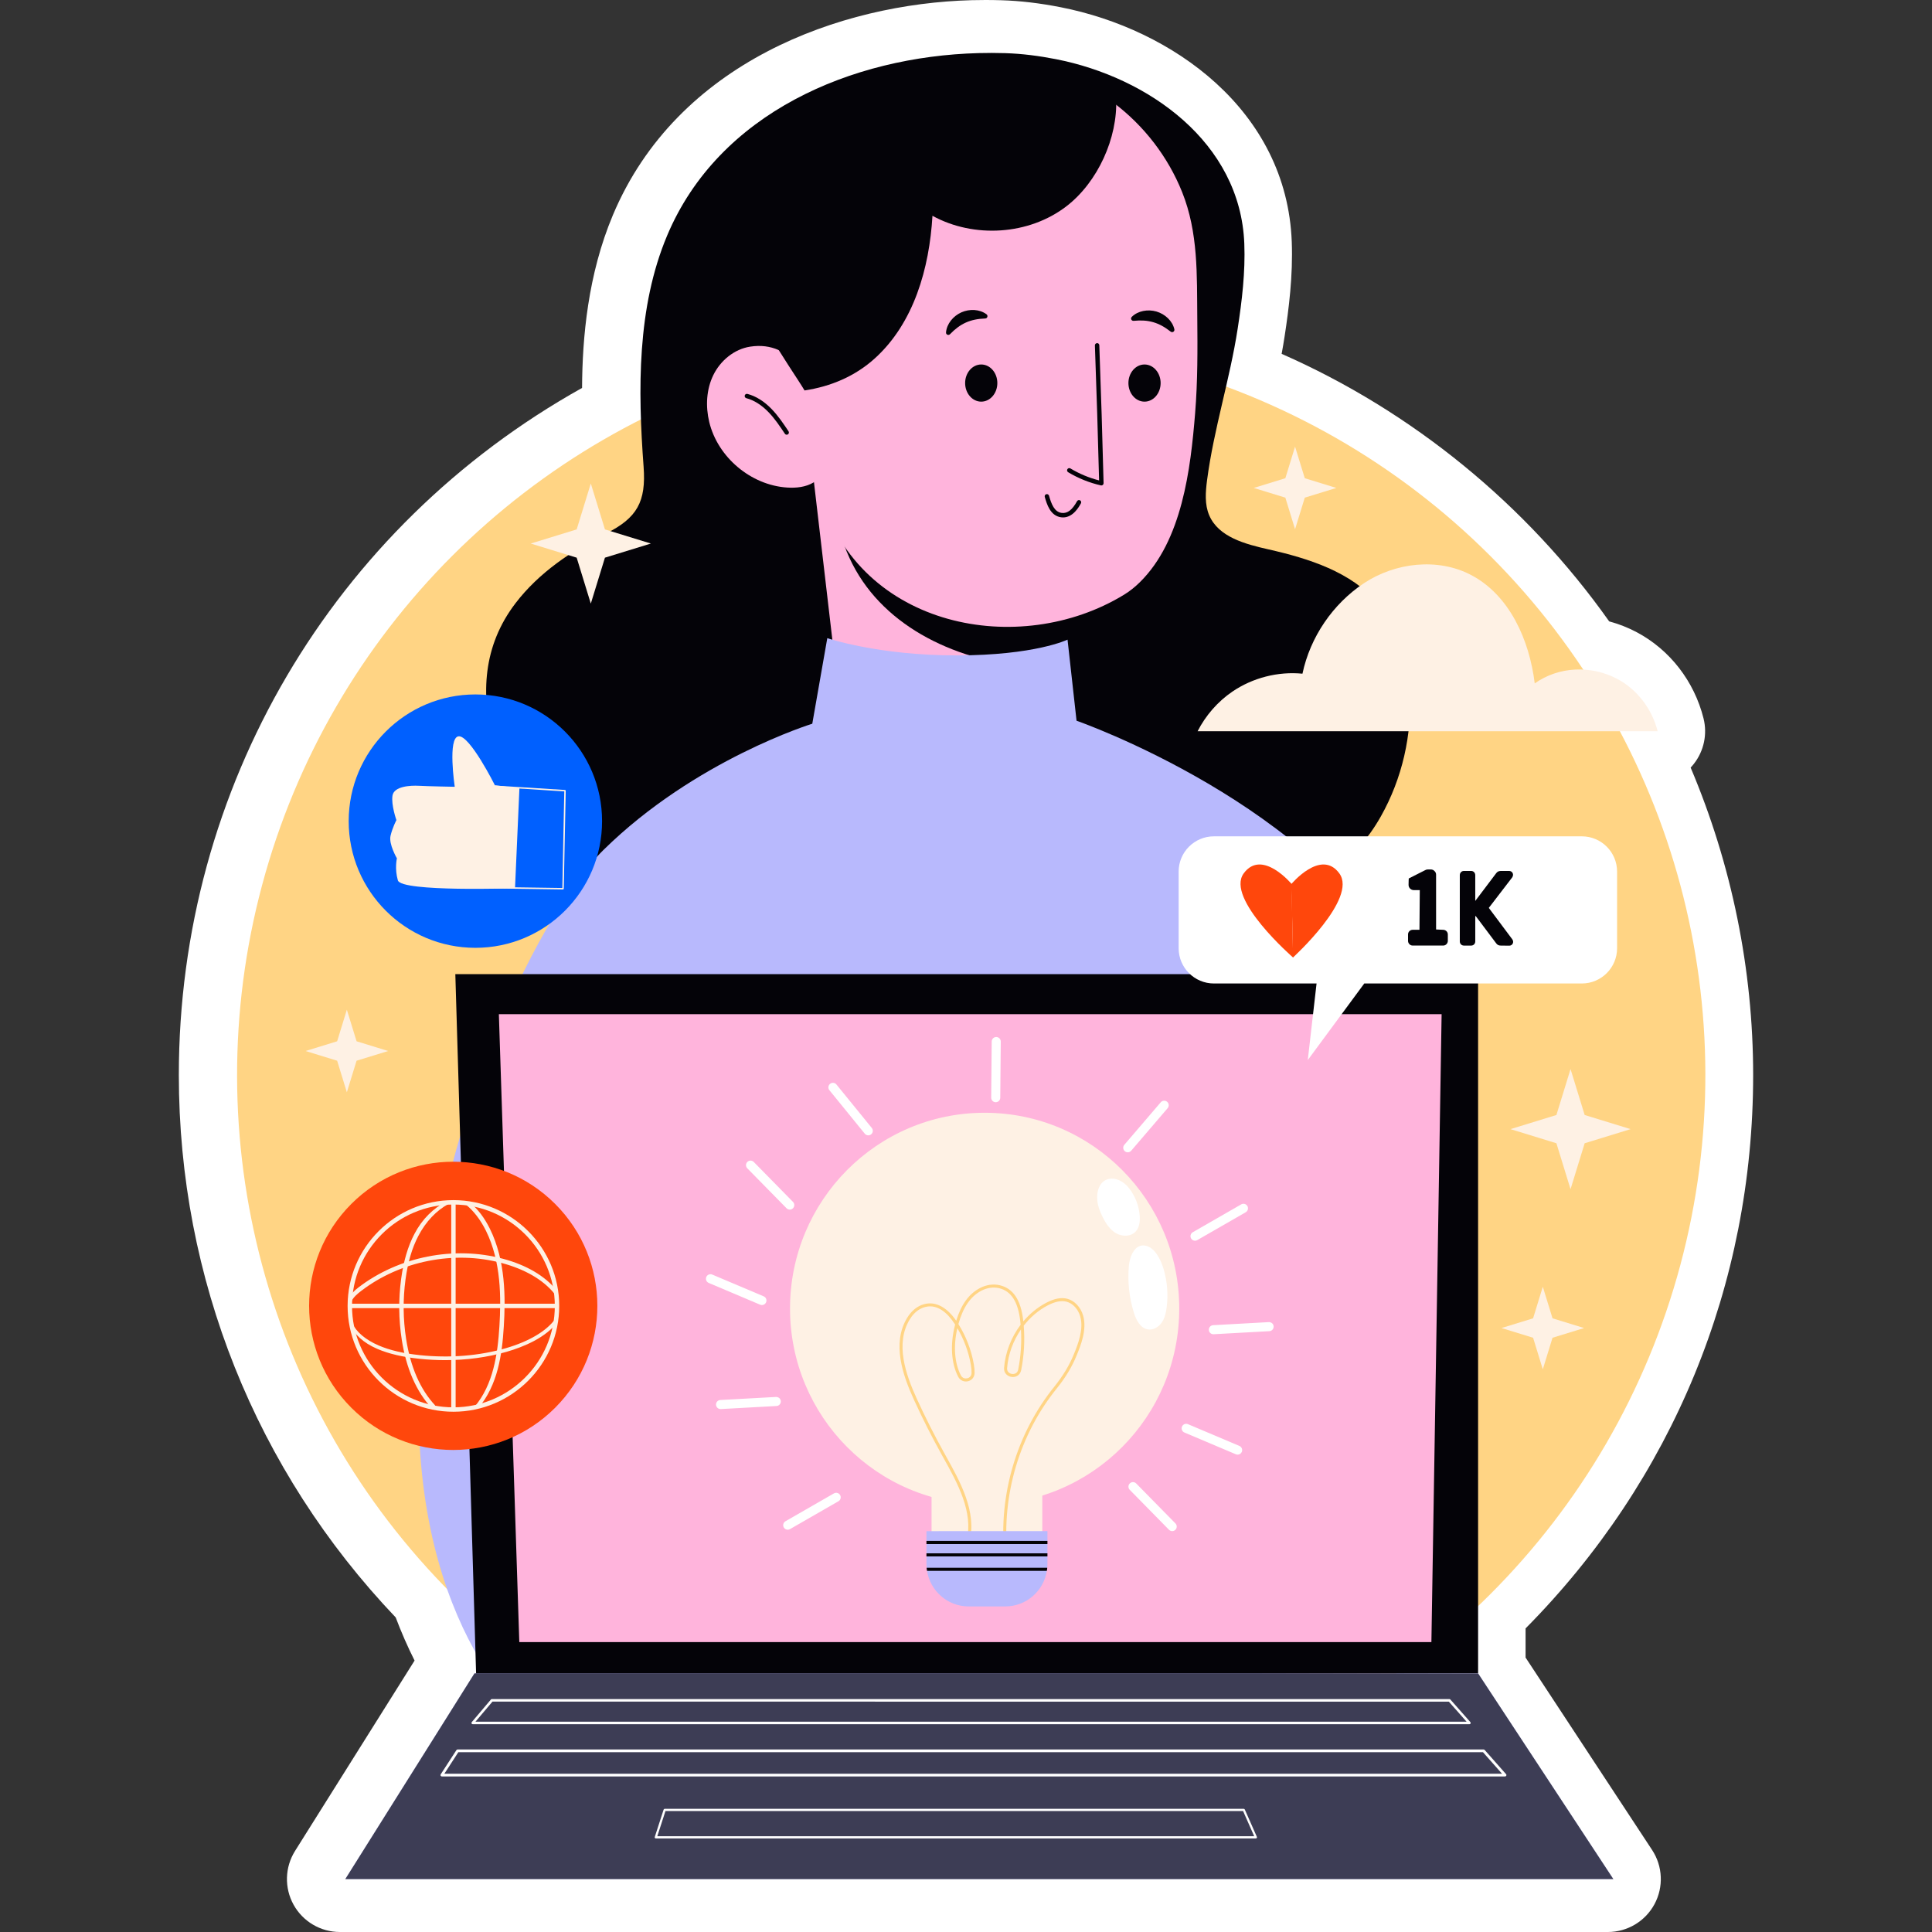 <?xml version="1.0" encoding="UTF-8"?>
<!-- Generator: Adobe Illustrator 25.2.1, SVG Export Plug-In . SVG Version: 6.00 Build 0)  -->
<svg xmlns="http://www.w3.org/2000/svg" xmlns:xlink="http://www.w3.org/1999/xlink" version="1.1" id="Capa_1" x="0px" y="0px" viewBox="0 0 512 512" style="enable-background:new 0 0 512 512;" xml:space="preserve" width="512" height="512">
<rect x="0" y="0" width="512" height="512" fill="#333333" stroke="none"/>
<g>
	<g>
		<g>
			<path style="fill:#FFFFFF;" d="M90.07,512c-5.105,0-9.805-2.772-12.275-7.239c-2.469-4.468-2.317-9.923,0.396-14.246     l31.677-50.449c-1.836-3.656-3.51-7.479-5.004-11.429c-37.087-38.962-57.47-89.879-57.47-143.733     c0-76.186,40.721-145.164,106.861-182.096c0.064-13.305,1.536-30.068,8.182-45.845c17.072-40.549,60.298-55.987,95.056-56.915     C258.72,0.016,259.948,0,261.174,0c1.402,0,2.799,0.022,4.189,0.064c5.007,0.153,10.157,0.76,15.745,1.856     c29.512,5.788,59.887,27.239,61.22,62.116c0.345,9.02-0.769,17.789-1.906,25.179c-0.235,1.533-0.495,3.055-0.774,4.561     c34.555,15.193,64.907,39.948,86.8,70.894c2.561,0.692,5.032,1.662,7.337,2.89c8.76,4.667,15.198,12.98,17.666,22.806     c1.053,4.192,0.114,8.635-2.543,12.043c-0.276,0.353-0.566,0.69-0.87,1.011c10.876,25.662,16.567,53.501,16.567,81.486     c0,55.499-21.368,107.333-60.311,146.64v7.722l33.534,51c2.833,4.309,3.073,9.825,0.626,14.364     c-2.448,4.538-7.189,7.368-12.346,7.368H90.07z"/>
		</g>
	</g>
	<g>
		<g>
			<g>
				
					<ellipse transform="matrix(0.707 -0.707 0.707 0.707 -126.055 265.486)" style="fill:#FFD484;" cx="257.442" cy="284.905" rx="194.58" ry="194.58"/>
			</g>
		</g>
		<g>
			<g>
				<g>
					<path style="fill:#040308;" d="M259.308,14.071c2.373-0.063,4.733-0.058,7.073,0.013c4.515,0.138,9.041,0.731,13.472,1.6       c24.469,4.799,48.875,22.057,49.902,48.888c0.289,7.534-0.612,15.075-1.755,22.509c-2.078,13.518-6.348,26.642-8.119,40.203       c-0.406,3.112-0.658,6.395,0.575,9.281c2.467,5.772,9.556,7.635,15.678,9.021c10.728,2.428,21.929,5.964,29.078,14.324       c5.456,6.38,7.87,14.904,8.373,23.284c0.689,11.49-2.005,23.163-7.661,33.189c-3.337,5.915-7.97,11.474-14.296,13.946       c-7.418,2.899-15.728,1.102-23.547-0.407c-57.706-11.133-117.296-4.414-175.285,5.133       c-10.375-10.444-18.164-23.639-21.964-37.861c-3.546-13.269-2.808-26.092,5.787-37.338       c6.185-8.093,14.884-13.937,24.001-18.482c8.245-4.11,10.627-8.433,9.939-17.693c-1.507-20.287-1.784-42.2,6.246-61.274       C190.512,29.854,225.734,14.967,259.308,14.071z"/>
				</g>
			</g>
			<g>
				<g>
					<g>
						<polygon style="fill:#FFB4DC;" points="282.201,151.212 282.201,164.196 279.354,167.336 282.201,170.071 282.201,184.034         222.238,183.73 215.061,122.247       "/>
					</g>
				</g>
				<g>
					<g>
						<path style="fill:#040308;" d="M282.201,158.389v16.991c-8.047,1.343-14.761,1.045-21.04-0.509        c-19.398-4.801-35.721-17.112-39.368-37.755C239.397,148.991,260.413,156.355,282.201,158.389z"/>
					</g>
				</g>
			</g>
			<g>
				<g>
					<g>
						<path style="fill:#FFB4DC;" d="M297.864,157.617c-27.702,16.902-70.016,8.883-80.442-26.37        c-4.512-15.289-7.13-27.352-8.65-36.095c-0.888-5.096-1.379-9.07-1.683-11.899c-0.818-3.834-1.286-7.785-1.286-11.829        c0-30.601,24.944-55.404,55.709-55.404c12.647,0,24.289,4.184,33.64,11.244c8.037,6.068,14.371,14.277,18.122,23.631        c4.299,10.721,3.909,21.954,4.019,33.261c0.082,8.461,0.112,16.88-0.571,25.331c-1.201,14.844-3.438,33.765-14.646,44.806        C300.798,155.553,299.397,156.682,297.864,157.617z"/>
					</g>
				</g>
				<g>
					<g>
						<g>
							<path style="fill:#040308;" d="M264.306,101.516c0,2.719-1.911,4.924-4.268,4.924c-2.357,0-4.268-2.205-4.268-4.924         c0-2.72,1.911-4.924,4.268-4.924C262.395,96.592,264.306,98.797,264.306,101.516z"/>
						</g>
					</g>
					<g>
						<g>
							<path style="fill:#040308;" d="M307.579,101.516c0,2.719-1.911,4.924-4.268,4.924c-2.357,0-4.268-2.205-4.268-4.924         c0-2.72,1.911-4.924,4.268-4.924C305.668,96.592,307.579,98.797,307.579,101.516z"/>
						</g>
					</g>
					<g>
						<g>
							<g>
								<path style="fill:#040308;" d="M291.877,128.648c-0.043,0-0.086-0.005-0.129-0.015c-3.066-0.698-5.985-1.873-8.678-3.49          c-0.278-0.166-0.367-0.524-0.201-0.802c0.166-0.278,0.529-0.368,0.8-0.2c2.371,1.423,4.926,2.49,7.603,3.174          c-0.296-11.695-0.671-23.725-1.113-35.771c-0.011-0.323,0.242-0.593,0.563-0.605c0.33-0.045,0.593,0.242,0.606,0.562          c0.451,12.312,0.833,24.608,1.133,36.547c0.004,0.181-0.076,0.353-0.214,0.467          C292.143,128.602,292.011,128.648,291.877,128.648z"/>
							</g>
						</g>
						<g>
							<g>
								<path style="fill:#040308;" d="M281.726,137.121c-0.166,0-0.337-0.011-0.511-0.033c-2.902-0.376-3.802-3.521-4.339-5.399          c-0.091-0.311,0.091-0.634,0.399-0.723c0.311-0.085,0.634,0.091,0.723,0.401c0.621,2.167,1.392,4.305,3.368,4.562          c1.519,0.194,2.79-0.794,4.067-3.105c0.155-0.285,0.522-0.381,0.794-0.229c0.283,0.156,0.384,0.511,0.229,0.794          C285.929,134.341,284.391,137.121,281.726,137.121z"/>
							</g>
						</g>
					</g>
					<g>
						<g>
							<path style="fill:#040308;" d="M250.703,88.091c0.204-2.294,1.902-4.338,4.07-5.313c2.174-0.962,4.829-0.862,6.673,0.518         c0.272,0.203,0.327,0.589,0.124,0.86c-0.115,0.154-0.289,0.238-0.467,0.246l-0.032,0.001         c-3.914,0.142-6.574,1.33-9.294,4.148l-0.02,0.021c-0.236,0.244-0.625,0.251-0.869,0.016         C250.751,88.454,250.689,88.269,250.703,88.091z"/>
						</g>
					</g>
					<g>
						<g>
							<path style="fill:#040308;" d="M299.929,83.975c1.64-1.617,4.257-2.076,6.541-1.417c2.28,0.673,4.239,2.468,4.752,4.713         c0.076,0.331-0.132,0.661-0.462,0.736c-0.187,0.043-0.374-0.005-0.515-0.114l-0.025-0.02         c-3.076-2.425-5.873-3.241-9.77-2.852l-0.029,0.003c-0.338,0.034-0.639-0.213-0.673-0.55         C299.73,84.283,299.803,84.101,299.929,83.975z"/>
						</g>
					</g>
				</g>
				<g>
					<g>
						<g>
							<g>
								<path style="fill:#FFB4DC;" d="M198.78,91.869c-4.201,0.657-7.844,3.678-9.722,7.493c-1.878,3.815-2.1,8.319-1.107,12.454          c2.248,9.359,11.022,16.755,20.627,17.387c2.423,0.16,4.962-0.102,7.039-1.359c2.783-1.685,4.32-4.962,4.592-8.205          c0.272-3.243-0.562-6.477-1.621-9.553C215.58,101.341,210.186,90.085,198.78,91.869z"/>
							</g>
						</g>
					</g>
					<g>
						<g>
							<path style="fill:#040308;" d="M208.484,115.203c-0.188,0-0.373-0.092-0.485-0.26c-1.323-1.976-2.688-4.021-4.358-5.741         c-1.847-1.904-3.819-3.142-5.86-3.682c-0.313-0.083-0.498-0.402-0.416-0.714c0.082-0.314,0.401-0.499,0.714-0.416         c2.25,0.594,4.404,1.94,6.401,3.999c1.743,1.797,3.139,3.886,4.49,5.905c0.179,0.269,0.108,0.631-0.16,0.81         C208.708,115.17,208.596,115.203,208.484,115.203z"/>
						</g>
					</g>
				</g>
				<g>
					<g>
						<path style="fill:#040308;" d="M295.791,26.161c0.444,10.403-4.893,22.12-13.146,28.478        c-9.935,7.668-24.546,8.579-35.534,2.548c-0.818,13.933-4.933,28.45-15.289,37.801c-5.213,4.722-11.642,7.434-18.609,8.486        c-1.59-2.712-6.941-10.47-8.297-13.299c-0.888-5.096,1.05-3.886,0.746-6.715c-0.818-3.834-1.492-8.341-1.492-12.385        c0-30.601,26.535-55.807,57.3-55.807C274.118,15.268,286.44,19.101,295.791,26.161z"/>
					</g>
				</g>
			</g>
			<g>
				<g>
					<path style="fill:#B8B9FD;" d="M219.242,169.112c0,0,13.33,4.576,34.221,4.576s29.446-4.178,29.446-4.178l2.387,21.487       c0,0,64.064,22.283,86.746,66.452C394.723,301.618,387.56,438.5,387.56,438.5l-246.309,18.702c0,0-31.833-24.273-30.242-88.735       c1.592-64.462,30.786-125.389,48.943-143.249c24.273-23.875,55.31-33.425,55.31-33.425L219.242,169.112z"/>
				</g>
			</g>
		</g>
		<g>
			<g>
				<g>
					<polyline style="fill:#040308;" points="126.199,444.388 120.667,258.16 391.711,258.16 391.711,443.466 126.602,444.042             "/>
				</g>
			</g>
			<g>
				<g>
					<polygon style="fill:#FFB4DC;" points="379.336,435.168 137.621,435.168 132.204,268.762 382.044,268.762      "/>
				</g>
			</g>
			<g>
				<g>
					<g>
						<g>
							<g>
								<g>
									<ellipse style="fill:#FEF1E4;" cx="260.939" cy="346.775" rx="51.574" ry="51.881"/>
								</g>
							</g>
							<g>
								<g>
									<rect x="246.873" y="383.071" style="fill:#FEF1E4;" width="29.354" height="31.58"/>
								</g>
							</g>
						</g>
						<g>
							<g>
								<path style="fill:#FFD484;" d="M266.157,412.152c-1.566-16.039,3.264-32.324,13.258-44.683          c2.246-2.779,3.983-5.657,5.159-8.555c1.066-2.621,2.678-6.583,1.702-10.033c-0.552-1.959-1.987-3.502-3.657-3.927          c-1.389-0.358-3.027-0.024-4.999,1.008c-2.444,1.284-4.596,3.137-6.322,5.355c0.319,3.938,0.093,7.894-0.675,11.778          c-0.306,1.469-1.543,1.957-2.557,1.804c-1.031-0.147-2.091-0.964-1.974-2.412c0.33-4.145,1.916-8.14,4.382-11.409          c-0.028-0.315-0.058-0.63-0.093-0.947c-0.567-5.124-2.404-7.985-5.612-8.749c-1.51-0.36-3.178-0.123-4.693,0.669          c-2.865,1.495-4.861,4.393-6.091,8.842c2.035,3.247,3.448,6.939,4.099,10.714c0.14,0.813,0.203,1.575,0.19,2.265          c-0.024,1.074-0.714,1.927-1.758,2.173c-1.053,0.246-2.089-0.233-2.585-1.187c-1.853-3.556-2.168-8.524-0.863-13.636          c0.017-0.067,0.035-0.134,0.052-0.198c-0.039-0.06-0.076-0.119-0.114-0.177c-1.806-2.755-4.751-5.743-8.518-4.248          c-1.689,0.662-2.798,2.058-3.433,3.111c-3.868,6.423-1.016,14.576,1.899,20.961c2.246,4.919,4.725,9.819,7.366,14.566          l0.293,0.526c3.884,6.965,8.283,14.861,6.315,22.76l-0.777-0.194c1.892-7.59-2.427-15.34-6.237-22.177l-0.293-0.526          c-2.652-4.764-5.139-9.683-7.396-14.622c-2.997-6.563-5.916-14.963-1.855-21.707c1.001-1.661,2.324-2.852,3.825-3.443          c3.228-1.266,6.483,0.209,9.213,4.158c1.307-4.3,3.374-7.141,6.298-8.669c1.683-0.88,3.543-1.143,5.249-0.74          c3.579,0.852,5.614,3.942,6.22,9.444c0.006,0.045,0.011,0.091,0.015,0.134c1.7-2.022,3.754-3.715,6.058-4.924          c2.151-1.133,3.974-1.48,5.569-1.077c1.94,0.494,3.601,2.257,4.231,4.488c1.049,3.711-0.626,7.828-1.733,10.55          c-1.206,2.969-2.982,5.916-5.28,8.757c-9.86,12.194-14.628,28.27-13.081,44.1L266.157,412.152z M253.71,351.978          c-1.098,4.723-0.766,9.256,0.932,12.509c0.401,0.77,1.152,0.9,1.692,0.777c0.539-0.125,1.122-0.561,1.139-1.409          c0.015-0.639-0.045-1.348-0.177-2.112C256.707,358.324,255.475,354.973,253.71,351.978z M270.565,352.319          c-2.06,2.997-3.381,6.555-3.674,10.233c-0.076,0.936,0.593,1.456,1.29,1.556c0.68,0.095,1.456-0.207,1.644-1.113          C270.528,359.448,270.772,355.875,270.565,352.319z"/>
							</g>
						</g>
						<g>
							<g>
								<g>
									<path style="fill:#B8B9FD;" d="M277.582,405.768v2.59l-0.511,0.414l0.511,0.418v2.463l-0.594,0.405l0.594,0.404v2.014           c0,0.337-0.016,0.674-0.048,0.996c0,0-0.42,0.279-0.439,0.421c-0.018,0.13,0.328,0.398,0.328,0.398           c-0.846,5.349-5.461,9.429-11.018,9.429h-9.709c-5.557,0-10.172-4.08-11.018-9.429c0,0,0.364-0.312,0.346-0.467           c-0.014-0.118-0.457-0.352-0.457-0.352c-0.032-0.321-0.048-0.659-0.048-0.996v-2.008l0.36-0.41l-0.36-0.411v-2.465           l0.424-0.409l-0.424-0.418v-2.586H277.582z"/>
								</g>
							</g>
							<g>
								<g>
									<g>
										<rect x="245.518" y="408.354" style="fill:#040308;" width="32.065" height="0.835"/>
									</g>
								</g>
							</g>
							<g>
								<g>
									<g>
										<rect x="245.518" y="411.647" style="fill:#040308;" width="32.065" height="0.819"/>
									</g>
								</g>
							</g>
							<g>
								<g>
									<g>
										<path style="fill:#040308;" d="M277.534,415.47c-0.016,0.273-0.048,0.546-0.112,0.819h-31.745            c-0.064-0.273-0.096-0.546-0.112-0.819H277.534z"/>
									</g>
								</g>
							</g>
						</g>
						<g>
							<g>
								<g>
									<path style="fill:#FFFFFF;" d="M290.762,317.257c-0.025,1.86,0.643,3.661,1.477,5.321c0.841,1.675,1.923,3.321,3.544,4.248           c1.621,0.927,3.891,0.922,5.17-0.443c0.987-1.053,1.18-2.63,1.088-4.074c-0.171-2.685-1.171-5.31-2.826-7.422           C296.074,310.878,290.838,311.556,290.762,317.257z"/>
								</g>
							</g>
							<g>
								<g>
									<path style="fill:#FFFFFF;" d="M299.166,335.441c-0.377,4.189,0.078,8.452,1.332,12.465           c0.603,1.933,1.707,4.077,3.695,4.401c1.403,0.229,2.821-0.602,3.645-1.767s1.151-2.609,1.336-4.027           c0.453-3.466,0.157-7.029-0.861-10.372c-0.663-2.176-2.219-5.546-4.757-6.032           C300.604,329.546,299.368,333.192,299.166,335.441z"/>
								</g>
							</g>
						</g>
					</g>
					<g>
						<g>
							<g>
								<path style="fill:#FFFFFF;" d="M208.758,405.391c-0.416,0-0.822-0.216-1.044-0.604c-0.33-0.574-0.132-1.307,0.444-1.64          L221,395.764c0.576-0.326,1.31-0.132,1.64,0.444c0.33,0.574,0.132,1.307-0.444,1.64l-12.842,7.383          C209.165,405.339,208.961,405.391,208.758,405.391z"/>
							</g>
						</g>
						<g>
							<g>
								<path style="fill:#FFFFFF;" d="M316.691,328.802c-0.416,0-0.822-0.216-1.044-0.604c-0.33-0.574-0.132-1.307,0.444-1.64          l12.842-7.383c0.574-0.33,1.31-0.132,1.64,0.444c0.33,0.574,0.132,1.307-0.444,1.64l-12.842,7.383          C317.099,328.75,316.894,328.802,316.691,328.802z"/>
							</g>
						</g>
						<g>
							<g>
								<path style="fill:#FFFFFF;" d="M298.868,305.371c-0.276,0-0.554-0.095-0.781-0.289c-0.505-0.432-0.563-1.191-0.132-1.694          l9.655-11.271c0.431-0.507,1.189-0.563,1.694-0.132c0.505,0.431,0.563,1.191,0.132,1.694l-9.655,11.271          C299.543,305.229,299.206,305.371,298.868,305.371z"/>
							</g>
						</g>
						<g>
							<g>
								<path style="fill:#FFFFFF;" d="M263.877,292.102c-0.004,0-0.007,0-0.011,0c-0.665-0.006-1.197-0.55-1.191-1.213          l0.136-14.878c0.006-0.66,0.544-1.191,1.202-1.191c0.004,0,0.006,0,0.011,0c0.665,0.006,1.195,0.55,1.191,1.213          l-0.136,14.878C265.072,291.571,264.535,292.102,263.877,292.102z"/>
							</g>
						</g>
						<g>
							<g>
								<path style="fill:#FFFFFF;" d="M230.102,300.879c-0.347,0-0.695-0.151-0.932-0.444l-9.366-11.515          c-0.419-0.513-0.341-1.271,0.175-1.689c0.514-0.416,1.271-0.343,1.689,0.175l9.366,11.515          c0.419,0.513,0.341,1.271-0.175,1.689C230.637,300.79,230.37,300.879,230.102,300.879z"/>
							</g>
						</g>
					</g>
				</g>
				<g>
					<g>
						<g>
							<path style="fill:#FFFFFF;" d="M190.954,373.418c-0.634,0-1.165-0.496-1.2-1.135c-0.037-0.662,0.47-1.23,1.133-1.266         l14.768-0.811c0.706,0.004,1.23,0.473,1.266,1.133c0.037,0.662-0.47,1.23-1.133,1.267l-14.768,0.811         C190.997,373.416,190.975,373.418,190.954,373.418z"/>
						</g>
					</g>
					<g>
						<g>
							<path style="fill:#FFFFFF;" d="M321.559,353.588c-0.634,0-1.165-0.496-1.2-1.135c-0.037-0.662,0.47-1.23,1.133-1.266         l14.768-0.813c0.688-0.004,1.23,0.473,1.266,1.133c0.037,0.662-0.47,1.23-1.133,1.266l-14.768,0.813         C321.602,353.586,321.58,353.588,321.559,353.588z"/>
						</g>
					</g>
				</g>
				<g>
					<g>
						<g>
							<path style="fill:#FFFFFF;" d="M201.918,345.853c-0.158,0-0.315-0.03-0.468-0.095l-13.634-5.769         c-0.611-0.259-0.898-0.964-0.639-1.575c0.261-0.611,0.967-0.895,1.575-0.639l13.634,5.769         c0.611,0.259,0.898,0.964,0.639,1.575C202.831,345.577,202.386,345.853,201.918,345.853z"/>
						</g>
					</g>
					<g>
						<g>
							<path style="fill:#FFFFFF;" d="M327.986,385.496c-0.158,0-0.315-0.03-0.468-0.095l-13.634-5.769         c-0.611-0.259-0.898-0.964-0.639-1.575c0.259-0.611,0.967-0.895,1.575-0.639l13.634,5.769         c0.611,0.259,0.898,0.964,0.639,1.575C328.899,385.22,328.454,385.496,327.986,385.496z"/>
						</g>
					</g>
				</g>
				<g>
					<g>
						<g>
							<path style="fill:#FFFFFF;" d="M209.295,320.558c-0.311,0-0.621-0.121-0.857-0.36l-10.397-10.585         c-0.466-0.473-0.457-1.234,0.015-1.698c0.473-0.466,1.234-0.457,1.698,0.015l10.397,10.585         c0.466,0.473,0.457,1.234-0.015,1.698C209.903,320.444,209.599,320.558,209.295,320.558z"/>
						</g>
					</g>
					<g>
						<g>
							<path style="fill:#FFFFFF;" d="M310.646,405.762c-0.311,0-0.621-0.121-0.857-0.36l-10.395-10.583         c-0.466-0.473-0.457-1.234,0.015-1.698c0.47-0.466,1.232-0.46,1.698,0.015l10.395,10.583         c0.466,0.473,0.457,1.234-0.015,1.698C311.254,405.647,310.95,405.762,310.646,405.762z"/>
						</g>
					</g>
				</g>
			</g>
			<g>
				<g>
					<g>
						<g>
							<polygon style="fill:#B8B9FD;" points="91.511,497.974 427.551,497.974 391.711,443.466 125.738,443.466        "/>
						</g>
					</g>
					<g style="opacity:0.68;">
						<g>
							<polygon style="fill:#040308;" points="91.511,497.974 427.551,497.974 391.711,443.466 125.738,443.466        "/>
						</g>
					</g>
				</g>
				<g>
					<g>
						<path style="fill:#FFFFFF;" d="M389.407,456.941H125.276c-0.132,0-0.252-0.078-0.306-0.196        c-0.056-0.119-0.037-0.261,0.047-0.36l5.072-5.992c0.065-0.078,0.16-0.121,0.259-0.121h253.758        c0.097,0,0.19,0.041,0.255,0.114l5.301,5.992c0.086,0.099,0.108,0.242,0.054,0.362        C389.662,456.863,389.541,456.941,389.407,456.941z M126.005,456.263h262.651l-4.703-5.314H130.506L126.005,456.263z"/>
					</g>
				</g>
				<g>
					<g>
						<path style="fill:#FFFFFF;" d="M398.855,470.779H117.094c-0.134,0-0.255-0.073-0.319-0.19        c-0.063-0.117-0.058-0.259,0.015-0.369l4.166-6.423c0.067-0.104,0.181-0.166,0.304-0.166h271.916        c0.104,0,0.203,0.045,0.272,0.123l5.679,6.423c0.095,0.106,0.116,0.259,0.058,0.388        C399.127,470.695,398.997,470.779,398.855,470.779z M117.761,470.054H398.05l-5.038-5.698H121.457L117.761,470.054z"/>
					</g>
				</g>
				<g>
					<g>
						<path style="fill:#FFFFFF;" d="M332.823,487.2H173.792c-0.093,0-0.179-0.043-0.235-0.119        c-0.054-0.076-0.069-0.173-0.041-0.259l2.352-7.26c0.039-0.121,0.151-0.201,0.276-0.201h153.473        c0.114,0,0.218,0.067,0.265,0.173l3.206,7.26c0.039,0.088,0.03,0.192-0.022,0.274C333.013,487.151,332.92,487.2,332.823,487.2        z M174.192,486.622h158.187l-2.952-6.682H176.356L174.192,486.622z"/>
					</g>
				</g>
			</g>
		</g>
		<g>
			<g>
				<path style="fill:#FEF1E4;" d="M439.289,193.782H317.377c2.152-4.197,5.34-7.863,9.245-10.52      c5.366-3.64,12.061-5.366,18.543-4.729c2.046-9.697,8.049-18.517,16.312-23.989c8.289-5.473,19.499-6.774,28.293-2.205      c10.281,5.34,15.541,17.268,16.949,28.771c6.402-4.543,14.983-4.862,21.917-1.169      C433.922,182.757,437.828,187.964,439.289,193.782z"/>
			</g>
		</g>
		<g>
			<g>
				<g>
					<g>
						<path style="fill:#FFFFFF;" d="M419.194,221.637h-97.489c-5.165,0-9.351,4.186-9.351,9.351v20.294        c0,5.164,4.186,9.351,9.351,9.351h27.198l-2.329,20.294l14.971-20.294h57.649c5.165,0,9.351-4.187,9.351-9.351v-20.294        C428.545,225.823,424.359,221.637,419.194,221.637z"/>
					</g>
				</g>
				<g>
					<g>
						<g>
							<path style="fill:#FF470C;" d="M342.406,234.39c0,0-7.942-9.614-12.819-2.926c-4.877,6.688,13.098,22.294,13.098,22.294         S342.197,234.599,342.406,234.39z"/>
						</g>
					</g>
					<g>
						<g>
							<path style="fill:#FF470C;" d="M342.124,234.39c0,0,7.942-9.614,12.819-2.926c4.877,6.688-12.305,22.294-12.305,22.294         S342.333,234.599,342.124,234.39z"/>
						</g>
					</g>
				</g>
				<g>
					<g>
						<g>
							<path style="fill:#040308;" d="M380.578,246.322l1.879,0.084c0.561,0,1.234,0.449,1.234,1.234v1.711         c0,0.617-0.505,1.234-1.234,1.234h-8.078c-0.729,0-1.234-0.617-1.234-1.234v-1.711c0-0.729,0.589-1.234,1.234-1.234h1.795         l0.084-10.518h-1.599c-0.757,0-1.374-0.617-1.374-1.374v-0.084c0-0.954,0.056-1.627,0.056-1.627l4.376-2.216         c0.196-0.112,0.421-0.168,0.645-0.168h0.842c0.365,0,0.701,0.14,0.954,0.421c0.281,0.253,0.421,0.589,0.421,0.954V246.322z"/>
						</g>
					</g>
					<g>
						<g>
							<path style="fill:#040308;" d="M387.929,250.586c-0.589,0-1.066-0.477-1.066-1.094v-17.558c0-0.645,0.477-1.122,1.066-1.122         h1.963c0.589,0,1.066,0.477,1.066,1.122v6.788h0.028l5.526-7.321c0.28-0.393,0.701-0.589,1.178-0.589h2.244         c0.589,0,1.038,0.449,1.038,1.038c0,0.224-0.084,0.449-0.224,0.673l-6.198,8.078l6.227,8.33         c0.14,0.196,0.224,0.421,0.224,0.645c0,0.589-0.449,1.038-1.038,1.038l-2.3-0.028c-0.477,0-0.87-0.196-1.15-0.589         l-5.413-7.208h-0.14v6.704c0,0.617-0.477,1.094-1.066,1.094H387.929z"/>
						</g>
					</g>
				</g>
			</g>
			<g>
				<g>
					<g>
						<circle style="fill:#0060FF;" cx="125.981" cy="217.608" r="33.574"/>
					</g>
				</g>
				<g>
					<g>
						<g>
							<path style="fill:#FEF1E4;" d="M120.509,208.506c0,0-1.948-13.118,1.039-13.378c2.987-0.26,9.611,12.988,9.611,12.988         l6.494,0.779l-1.169,26.496c0,0-30.133,1.039-31.042-2.078c-0.909-3.117-0.26-5.845-0.26-5.845s-2.208-3.767-1.688-5.975         c0.519-2.208,1.558-4.156,1.558-4.156s-1.429-4.027-1.039-6.494s4.676-2.727,7.014-2.598         C113.366,208.376,120.509,208.506,120.509,208.506z"/>
						</g>
					</g>
					<g>
						<g>
							<path style="fill:#FEF1E4;" d="M149.214,235.712h-0.002l-18.102-0.261c-0.106,0-0.19-0.086-0.188-0.192         c0-0.106,0.086-0.188,0.19-0.188h0.002l17.912,0.257l0.514-25.604l-18.264-1.159c-0.104-0.006-0.183-0.097-0.177-0.202         c0.006-0.105,0.112-0.187,0.203-0.178l18.445,1.169c0.101,0.005,0.179,0.092,0.177,0.194l-0.52,25.977         C149.401,235.63,149.317,235.712,149.214,235.712z"/>
						</g>
					</g>
				</g>
			</g>
			<g>
				<g>
					<g>
						
							<ellipse transform="matrix(0.707 -0.707 0.707 0.707 -209.524 186.333)" style="fill:#FF470C;" cx="120.161" cy="346.085" rx="38.2" ry="38.2"/>
					</g>
				</g>
				<g>
					<g>
						<path style="fill:#FEF1E4;" d="M120.162,374.126c-15.463,0-28.042-12.578-28.042-28.042c0-15.461,12.579-28.039,28.042-28.039        c15.461,0,28.039,12.579,28.039,28.039C148.202,361.547,135.623,374.126,120.162,374.126z M120.162,319.214        c-14.818,0-26.872,12.054-26.872,26.87c0,14.818,12.054,26.872,26.872,26.872c14.816,0,26.87-12.054,26.87-26.872        C147.032,331.268,134.978,319.214,120.162,319.214z"/>
					</g>
				</g>
				<g>
					<g>
						<rect x="119.578" y="318.629" style="fill:#FEF1E4;" width="1.169" height="54.912"/>
					</g>
				</g>
				<g>
					<g>
						<rect x="92.705" y="345.499" style="fill:#FEF1E4;" width="54.912" height="1.169"/>
					</g>
				</g>
				<g>
					<g>
						<path style="fill:#FEF1E4;" d="M114.462,373.243c-4.117-4.414-6.807-10.561-8-18.274c-0.822-5.318-0.874-10.717-0.155-16.041        c0.632-4.703,1.78-8.602,3.515-11.923c2.106-4.032,5.04-6.8,8.544-8.672l0.584,0.676c-3.299,1.763-6.097,4.714-8.093,8.535        c-1.67,3.2-2.779,6.973-3.394,11.539c-0.703,5.215-0.652,10.499,0.155,15.709c1.156,7.474,3.746,13.416,7.698,17.653        L114.462,373.243z"/>
					</g>
				</g>
				<g>
					<g>
						<path style="fill:#FEF1E4;" d="M126.717,373.211l-0.947-0.413c4.99-5.881,6.125-14.056,6.576-21.278        c0.468-7.5,0.49-17.159-3.556-25.345c-1.394-2.826-3.249-5.267-5.19-6.816l0.89-0.69c2.078,1.657,3.877,4.009,5.349,6.988        c4.166,8.434,4.151,18.292,3.672,25.936C133.049,359.005,131.927,367.069,126.717,373.211z"/>
					</g>
				</g>
				<g>
					<g>
						<path style="fill:#FEF1E4;" d="M93.152,344.82l-0.88-0.553c0.682-1.346,1.68-2.282,2.718-3.078        c10.665-8.181,25.347-11.092,38.325-7.597c6.214,1.674,10.995,4.481,14.21,8.343l-0.704,0.767        c-3.057-3.672-7.831-6.372-13.808-7.979c-12.635-3.409-26.928-0.572-37.31,7.394C94.768,342.835,93.722,343.693,93.152,344.82        z"/>
					</g>
				</g>
				<g>
					<g>
						<path style="fill:#FEF1E4;" d="M117.983,360.453c-2.268,0-4.552-0.119-6.844-0.36c-4.503-0.475-8.156-1.336-11.167-2.634        c-3.698-1.592-6.119-3.889-7.267-6.431l0.641-0.383c1.046,2.322,3.536,4.423,7.01,5.92c2.921,1.258,6.481,2.095,10.887,2.561        c7.884,0.822,15.754,0.198,22.749-1.823c6.143-1.771,10.807-4.524,13.137-7.748l0.79,0.57        c-3.15,4.358-9.165,6.818-13.655,8.115C129.181,359.707,123.649,360.453,117.983,360.453z"/>
					</g>
				</g>
			</g>
		</g>
		<g>
			<g>
				<g>
					<polygon style="fill:#FEF1E4;" points="419.954,295.486 432.126,299.23 419.954,302.975 416.21,315.147 412.465,302.975        400.293,299.23 412.465,295.486 416.21,283.314      "/>
				</g>
			</g>
			<g>
				<g>
					<polygon style="fill:#FEF1E4;" points="160.315,140.299 172.487,144.044 160.315,147.788 156.57,159.96 152.826,147.788        140.654,144.044 152.826,140.299 156.57,128.127      "/>
				</g>
			</g>
			<g>
				<g>
					<polygon style="fill:#FEF1E4;" points="411.435,349.368 419.803,351.942 411.435,354.516 408.86,362.885 406.286,354.516        397.918,351.942 406.286,349.368 408.86,340.999      "/>
				</g>
			</g>
			<g>
				<g>
					<polygon style="fill:#FEF1E4;" points="345.779,126.734 354.147,129.309 345.779,131.883 343.205,140.251 340.63,131.883        332.262,129.309 340.63,126.734 343.205,118.366      "/>
				</g>
			</g>
			<g>
				<g>
					<polygon style="fill:#FEF1E4;" points="94.496,275.952 102.864,278.527 94.496,281.101 91.921,289.469 89.347,281.101        80.979,278.527 89.347,275.952 91.921,267.584      "/>
				</g>
			</g>
		</g>
	</g>
</g>















</svg>
